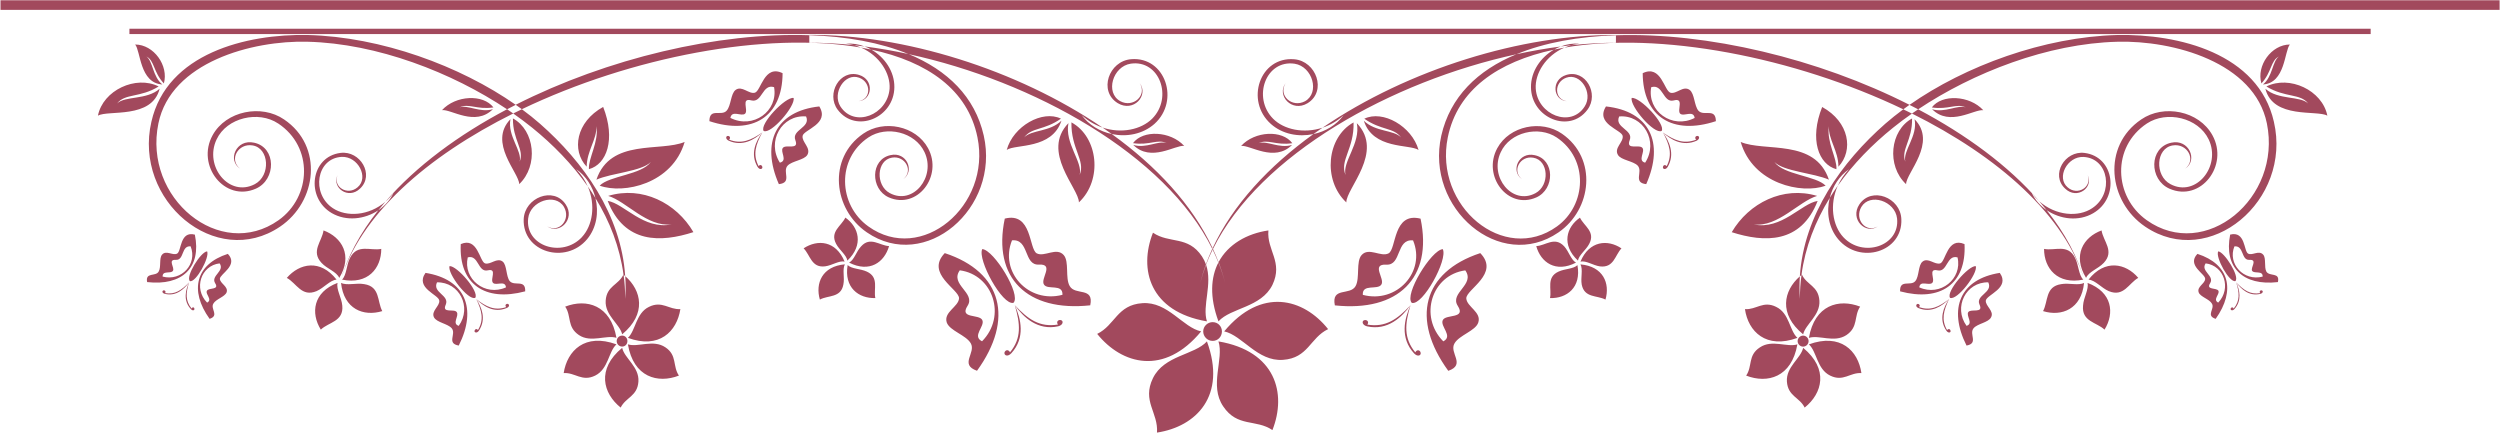 <svg version="1.2" xmlns="http://www.w3.org/2000/svg" viewBox="0 0 4970 860" width="4970" height="860"><style>.a{fill:#a2495d}</style><path fill-rule="evenodd" class="a" d="m2271.2 602.7c50.6-3.5 80.4 48.6 116.7 56.1-73.5 88.9-157.5 66.1-206.7 5 35.8-17.4 39.3-57.7 89.9-61.1zm20.9 149c22.4-45.7 82.5-45.7 107.3-73 39.7 108.3-21.4 169.4-99.3 181.3 2.9-39.8-30.3-62.6-8-108.3zm130.2-73c113.7 19.3 136.1 103.3 107.3 176.3-32.8-22.3-69.6-4.9-97.9-47.2-28.3-41.7 2-93.9-9.4-129.1zm128.1 36.7c-50.7 3.5-80.5-48.7-116.7-56.6 73.5-88.4 157.5-66.1 206.6-4.5-36.2 17.4-39.2 57.6-89.9 61.1zm-128.1-76.5c-17.9-48.5-15.4-87.6-0.1-117.1 5.4 13.5 9.9 27.2 13.5 41.1q-5.4-21.2-13.2-41.7c18.9-35.6 56.5-56.9 99.1-63.1-3.5 39.7 29.8 62.6 8 108.3-22.4 45.2-82.5 45.2-107.3 72.5zm-22.9 0c-113.7-19.4-136.1-103.3-107.3-176.3 32.8 22.3 69.6 5.4 97.4 47.1 3.4 5.2 6 10.5 7.9 15.9q-6.7 18.4-11.4 37.3 4.8-18.5 11.7-36.6c13.2 38.6-8.2 81.8 1.7 112.6zm11.4 1.5c10.5 0 18.4 8.5 18.4 18.4 0 10.4-7.9 18.9-18.4 18.9-10.4 0-18.8-8.5-18.8-18.9 0-9.9 8.4-18.4 18.8-18.4zm1730.3-32.8c1-16.4 11.9-32.3 8.9-45.2 49.2 18.4 54.2 60.1 33.8 92.9-15.9-14.9-45.7-15.9-42.7-47.7zm51.2-28.8c-14.9-6.5-26.9-21.9-40.3-22.9 32.3-41.2 74-32.8 98.9-3.5-18.9 10.5-28.8 38.8-58.6 26.4zm-10-56.2c-11.4 12-29.8 17.4-35.2 29.8-27.4-44.7-5.5-80.9 30.8-94.3 3.4 21.8 26.3 41.2 4.4 64.5zm-57.1-9.9c7.4 14.4 6.9 33.8 16.4 43.2-51.2 10.4-78-22.3-78-61.1 21.4 4.5 47.2-10.9 61.6 17.9zm-27.8 52.2c15.9-3 34.3 3.4 45.7-2.5-5 52.1-44.7 67.5-81.5 56.1 10.5-19.4 4-48.7 35.8-53.6zm-461.5-314q0 0.1 0 0.1 0 0 0-0.1zm0 0.1c-4.9 31.8 16.4 63.5 14.9 85.4-35.3-9.5-54.2-59.1-28.3-123.7 54.1 29.8 62.6 86.4 32.3 118.7 0-31.8-20.3-54.1-18.9-80.4zm0 106.2c-30.3-13.4-90.4-16.4-108.3-35.2 17.9 25.8 82.9 27.3 101.8 47.2-47.7 17.3-144.5-3.5-168.9-87 47.7 20.4 147.6-7.4 175.4 75zm-22.4 42.3c-33.2 85.4-105.8 82.9-170.8 62.1 34.2-58.2 102.3-92.4 169.8-72.1-36.2 10.5-77.9 62.6-126.1 56.7 55.6 11.4 94.8-41.8 127.1-46.7zm-61.1 359.1c-2-29.3 27.8-46.2 32.3-67.1 51.2 42.3 38.3 90.5 3 118.8-9.9-20.4-33.3-22.4-35.3-51.7zm86-11.9c-26.4-12.9-26.4-47.7-42.3-62.1 62.6-22.8 97.9 12.4 104.4 57.1-22.9-1.5-35.8 17.9-62.1 5zm-42.3-75c11.5-65.6 59.6-78.5 101.9-62.1-12.9 18.9-3 40.2-27.4 56.6-24.3 15.9-54.1-1-74.5 5.5zm20.9-74c2 29.3-27.8 46.7-32.3 67-49.2-40.5-39.2-86.6-6.6-115.3-0.9 14.7-0.9 29.6 0.1 44.8 0-16.2 1.1-32 3.2-47.5q0.4-0.4 0.8-0.7c10 20.9 32.8 22.4 34.8 51.7zm-86 12.4c26.4 12.4 26.4 47.2 42.3 61.6-62.1 22.8-97.9-12.4-104.3-57.1 22.8 1.4 36.2-17.4 62.1-4.5zm42.2 74.5c-11.4 65.6-59.6 78.5-101.8 62.1 12.9-18.9 2.9-40.2 27.3-56.1 24.3-16.4 54.1 0.5 74.5-6zm1053.6-454.6c-19.8-11.9-107.8 7.5-123.2-53.6 25.4 22.8 69.1 13.9 85 29.3-15.4-20.4-45.7-10.9-83-33.8 45.7-22.8 111.3 7.5 121.2 58.1zm-74.5-141.5c-10.9 12.4-8.9 77-53.6 79.4 19.3-14.9 18.8-46.7 31.8-55.6-16.4 7.9-14 30.8-34.8 53.6-10.4-35.2 19.9-77.4 56.6-77.4zm-967.7 578.7c6 0 10.9 5 10.9 10.9 0 6-4.9 11-10.9 11-5.9 0-10.9-5-10.9-11 0-5.9 5-10.9 10.9-10.9zm683.6-421.8c-70.6 46.7-66.1 145.6-0.5 192.3 116.2 82.5 269.2-43.7 238.9-192.3-24.8-121.7-186.3-165.4-297.1-162.4-138.5 3.4-286.9 61.3-396.2 134.3q-8.5-4.5-17.2-8.8c110.7-77.6 267.6-135.1 412.9-138.9 122.2-2.5 280.7 36.7 311.5 172.4 36.3 156.4-128.1 295-255.8 208.6-73.5-49.7-86.5-159.9-8-213.1 44.7-30.8 114.8-17.4 141.6 31.3 33.3 60.1-23.3 133.6-85.4 106.3-40.8-17.9-40.8-82 3.5-91.4 35.2-8 53.6 34.8 27.8 51.6 22.8-17.8 3.9-51.1-24.9-46.2-33.7 5.5-36.2 60.2-4.4 77 50.6 26.9 101.3-35.7 76-88.9-20.9-43.7-83.5-57.6-122.7-31.8zm-504.8 8.5c-41.1 33.1-79.1 71.7-109.8 115.2 5.2-11.5 12.6-22.7 22.4-32.8-19.5 13.3-32.7 34.2-38.4 57-28.6 46.3-48.8 97.6-56.3 153.4q-1.6 1.3-3.2 2.7c8-122.5 83.5-227.6 169.9-303.5 11.2-9.7 23.1-19.3 35.7-28.6q8.7 4.2 17.3 8.5c-13.2 9.1-25.7 18.5-37.6 28.1zm-98.8 217.6c38.8 41.7 112.8 17.8 106.8-37.3-4-34.8-54.1-51.2-71-22.8-14.4 24.3 8.9 52.6 32.8 38.7-24.4 16.9-56.2-14.4-36.8-43.7 24.3-36.3 82-13.9 83.5 29.3 2.9 65.6-83 90.9-125.7 39.7-19-22.8-23.7-53.9-16.6-82.1q7.6-12.3 16-24.2c-16.9 37.5-10.6 79.2 11 102.4zm-569.8-198.2c-35.8-23.9-92.9-11-111.3 29.3-23.3 49.1 22.9 106.3 69.1 81.4 28.8-15.4 26.3-65.5-4.5-70.5-26.3-4.5-43.2 26.3-22.3 42.7-23.4-15.9-7-55.1 25.3-47.7 40.2 8.5 40.2 67.6 3 84-56.2 24.8-107.8-42.2-77.5-97.9 24.3-44.7 87.9-57.1 128.6-28.8 71.1 49.2 59.7 150.5-6.9 196.2-116.3 80-265.3-47.7-233-192.2 17.5-77.1 72-130.1 149.4-162 29.6-6.5 59.1-11.6 88-15.4-4.5 1.7-9 3.8-13.2 6.3-111.7 23.9-192.1 79.7-211.3 174.6-27.8 136.6 111.8 252.8 217.1 176.8 59.1-42.7 63.1-134.1-0.5-176.8zm117.7-188.3v-14.9c181.2-5.9 401.4 45.9 583.6 138.3q-6.3 4.4-12.3 8.9c-217.4-104.2-485.1-155.4-673.7-122.6q6.6-2.9 13.8-4.8c30.3-3.2 60-4.9 88.6-4.9zm588.5 140.7q6-4.2 12.3-8.4c95.5 50.5 179.5 112.2 240.6 182.6-5.3-4.8-10.2-10.2-14.7-16.4 6.5 14 17 25.7 29.6 34.3 36 45.2 62.5 93.8 76.7 145-38.1-134.7-174.5-252.3-344.5-337.1zm358.4 188.1c43.7-28.8 33.3-99.3-17.4-101.8-32.3-1.5-54.6 41.2-31.3 60.6 19.4 16.9 48.7-0.5 39.7-24.3 12 24.8-21.3 49.1-44.7 26.8-29.8-27.3-1-76 38.3-71.1 60.1 7.5 70.5 89 17.4 119.8-28.8 16.9-65.6 12.4-92.6-6q-7.2-9.1-14.9-17.9c32.8 29.3 78.5 32.3 105.5 13.9zm-216.6-194.7c-17.9-2.5-66.6 33.3-101.8-2 25.8 8 50.6-9.4 67-3.5-18.4-8.9-33.8 5-67.5 0 19.8-26.8 75-24.3 102.3 5.5zm-141.6 16.4c1 43.2-22.8 62.1-13.4 85.9-5.5-21.3 25.3-51.2 18.4-84.4 45.7 46.7-16.9 106.8-16.9 129.1-39.3-36.7-31.8-106.8 11.9-130.6zm-588.7-165.4c-74.3 2.4-142 14.6-197.8 37.7-248.1 53.9-510.3 199.2-603.3 387.1q-0.3-0.8-0.7-1.5c40.2-86.3 111.8-163.1 200.3-226.8 23.7-5 45.7-17.9 60.1-37.5-12.8 11.7-27.1 19.8-41.8 24.7 170.6-116.4 397.3-185.7 583.2-184.2zm-814.9 456.2q-0.1-0.4-0.3-0.7 5.7-15.6 12.7-30.8 0.4 0.7 0.7 1.4-7.3 14.9-13.1 30.1zm293.3-282.9c1.5 52.7-28.3 75.5-15.9 104.4-6.9-25.9 30.3-62.6 22.4-102.9 55.1 57.2-21.4 129.7-20.9 157.5-47.7-44.7-38.7-130.1 14.4-159zm129.2 54.7c-17.9-11.9-90.4-0.5-108.8-58.1 23.3 22.8 59.6 17.8 74 33.2-14.9-20.3-39.2-13.4-73-37.2 36.7-17.9 94.4 14.9 107.8 62.1zm48.2 197.2c10.4 20.9-39.8 112.8-61.6 106.8-15.9-15.9 38.7-105.3 61.6-106.8zm-64.1 111.3c-17.4 24.3-45.7 51.1-86.4 42.2-10.5-2.5-11-11.4-5-12.4 5-1 9.4 3.5 5.5 8.9 36.2 6 59.6-10.4 85.9-38.7q0 0 0 0zm0 0c-11.4 37.2-13.9 65.5 9.4 93.9 3-6 9-5 10.5 0 2 5.9-5.5 9.9-12.9 2-28.3-30.8-19.4-68.6-7-95.9q0 0 0 0zm110.8-13.4c1 16.8 30.8 27.3 23.8 48.1-5.4 16.4-37.7 24.9-47.2 41.3-11.4 18.9 23.4 42.2-12.4 54.6-74.5-102.3-51.2-196.2 63.6-234 39.7 40.8-28.3 72.1-27.8 90zm-45.7 85.4c20.3-10.4-7-29.8-1-42.2 5.9-12.4 46.7-2 29.8-28.3-16.9-25.9 35.3-42.3 14.9-70.6-66.6 9-92.9 91.4-43.7 141.1zm-45.2-243.9c24.8 118.2-44.7 185.8-170.4 172.4-7.5-37.3 30.3-18.9 41.2-38.3 9-15.9 0.5-48.7 11.9-61.6 14.4-16.4 38.3 4.5 53.7-3.5 15.9-8.4 8.4-82.9 63.6-69zm-14.9 43.2c-34.3-3.5-22.4 50.2-53.2 48.2-31.3-1.5-2 28.3-9.9 39.7-7.5 11.5-38.3-2.4-36.8 20.4 67.6 17.9 125.7-46.2 99.9-108.3zm434.6-283.2c16.4-2.4 68.1 52.2 59.6 65.6-14.9 7.5-63.5-49.2-59.6-65.6zm62.1 68.6c12.5 17.4 24.4 42.7 9.5 68.5-4 6.5-10 4.5-9.5 0.5 0.5-3.9 4-5.9 7.5-2 11.9-23.3 5.5-42.7-7.5-67zm66.1 14.4c-3.5-3.5-1.5-7.5 2.5-7.5 4 0 5.4 6-1.5 9.5-27.3 12.4-51.7-2-67.1-16.4 22.4 15.9 41.3 23.8 66.1 14.4zm-51.2-93.4c12 3.5 25.4-14.9 38.3-5.5 9.9 7.5 8.9 31.3 17.4 41.3 10.9 11.9 34.3-6.5 34.7 20.8-85.9 28.3-145-8.4-145.5-95.4 36.7-17.8 42.7 35.3 55.1 38.8zm48.2 50.2c-2.5-16.4-21.3-2-28.8-8.5-6.9-6.9 8.9-32.3-12.9-26.3-21.4 5.5-20.9-33.8-44.7-26.3-8.5 47.7 41.7 83.9 86.4 61.1zm-176.3-22.9c86.4 9.4 116.7 71.5 80 154.5-26.9-3-6-24.8-16.9-36.8-9-9.4-33.3-10.9-39.3-21.3-8.4-13.9 11.4-25.3 9.4-37.8-2.4-12.4-55.1-23.8-33.2-58.6zm78 111.8q0 0 0 0 0 0 0 0zm-0.1 0c27.4-42.2-3.9-95.9-51.6-91.9-10.5 22.3 29.3 26.3 20.8 47.2-7.9 20.8 19.4 7.4 25.4 15.4 5.9 7.4-10.4 25.3 5.4 29.3zm657.3 205.6c4.5 14.9-37.3 69.1-51.2 63.1-8.4-12.4 36.3-64.1 51.2-63.1zm-53.2 65.6c-13.9 13.9-35.2 28.3-60.6 17.9-6.4-2.5-5.4-7.9-1.4-8.4 2.9 0 5.4 3.4 2.4 6.4 22.9 8 39.8-0.5 59.6-15.9q0 0 0 0zm0.1 0c-11 22.9-15.9 40.8-4 61.6 3-3.5 6.4-2 6.9 1.5 1 3.5-4.4 5.5-8.4-0.5-15.4-22.8-5.5-46.2 5.4-62.6q0 0 0.1 0zm73 3c-1 10.9 17.4 20.9 10.4 33.3-5 10.4-27.3 12.4-34.8 21.8-9.4 11.5 10.5 29.8-13.9 34.3-37.2-74-12.4-132.1 66.1-144.5 21.3 30.3-26.3 43.2-27.8 55.1zm-38.3 50.2c14.4-4.5-1.5-19.9 3.5-27.4 5.5-7.4 30.8 3.5 22.3-14.9-8.4-18.8 27.4-23.8 17.4-44.2-44.2-1-70 49.2-43.2 86.5zm-4-162.5c4 79.5-48.2 115.3-128.1 93.9-1-24.8 21.3-9.4 30.3-20.4 7.9-9.4 5.4-31.7 14.4-38.7 10.9-8.9 24.3 7 35.2 3.5 11-4 14-53.2 48.2-38.3zm-13.9 26.4c-21.8-6-19.9 30.3-39.7 25.8-19.9-4.5-4 17.9-10.5 24.8-6.4 6.5-24.3-5.9-25.8 9 41.7 18.8 86-16.9 76-59.6zm518.2-12c12.4 1 43.2 50.2 34.2 59.1-11.9 3.5-40.2-47.2-34.2-59.1zm35.7 61.6c7 14.9 11.9 36.3-3.5 53.2-3.9 4.4-8.4 2-7.4-1 1-3 4.5-3.5 6 0 12.9-15.9 11.4-31.8 4.9-52.2zm47.7 21.4c-2-3.5 0-6 3-5.5 3.5 1 3 5.5-2.5 7-22.8 5.4-38.2-9.5-48.2-22.9 14.9 15.4 27.8 24.9 47.7 21.4zm-23.8-78.5c8.4 4.5 21.3-7.5 29.8 2 6.4 6.9 1.5 24.8 6.4 33.8 6.5 10.4 27.4 0.5 22.9 20.8-69.1 8-107.8-28.8-94.9-94.4 30.8-7.9 26.8 33.3 35.8 37.8zm28.8 45.7q0 0 0 0 0 0 0 0zm-20.9-11.4c-4-6 11.9-22.9-5.5-21.9-16.8 1-10.4-28.8-29.8-26.8-13.9 34.7 18.4 70 56.2 60.1 0.5-12.9-16.4-5-20.9-11.4zm-93.4 15.9c0.5-10-37.3-26.9-15.4-49.7 63.6 20.4 76.5 72.5 36.3 129.2-20.4-6.5-1-19.9-7.5-30.3-4.9-9-23.3-13.5-26.3-22.4-4-11.4 12.9-17.4 12.9-26.8zm25.9 47.2c26.8-27.9 11.9-73.6-24.9-78-10.9 15.4 17.9 24.3 9 39.2-9.5 14.4 12.9 8.5 16.4 15.4 2.9 7-12 17.4-0.5 23.4zm-1780.5-347.8q-9.3 6.3-18.3 12.8c-29.5 6.2-61.6 0.2-84.5-20.2-51.7-46.2-21.9-134.1 46.2-128.6 44.2 3.4 65.6 63.5 26.8 87.4-31.3 18.9-62.1-15.4-43.7-39.8-15.4 24.4 12.9 49.7 38.7 35.8 29.8-16.9 14.9-69-20.8-74.5-57.2-8.4-84.5 67.1-42.8 109.3 21.5 21.7 61 30.2 98.4 17.8zm494.5-163.9q-10.5 1.1-21.1 2.5c11.7-4.5 24.2-6.5 36.8-5.5q-8.1 1-15.7 3zm-34.3 8.7q10.1-2.1 20.6-3.9c-36.9 15.8-59 51.3-57 81.7 3.4 52.1 70 78.5 97.3 35.2 17.4-26.8-8.4-67.5-36.7-57.1-24.4 8.9-24.4 42.7 1 46.7-27.4-2-31.8-42.7-1-52.2 38.2-11.9 66 37.3 42.2 69.1-35.8 48.2-111.8 16.4-112.3-44.7-0.3-31.4 19.2-59.5 45.9-74.8zm-520.3 186.1c-33.3 4.9-48.7-9-67.1 0 16.4-6 40.8 11.4 66.6 3.4-35.3 35.3-83.9-0.4-101.3 2 27.3-29.8 81.9-32.3 101.8-5.4zm622.5 310.9c-16.9-8.9-41.8-2.9-47.2-29.8-2.5-13.9 2.9-29.8-2.5-40.2 45.2 4 59.1 37.7 49.7 70zm-11-66c-13.9-2-27.3-12-38.7-9.5 17.4-41.7 54.1-44.7 81.5-26.3-12.9 13.4-14.9 39.2-42.8 35.8zm-21.3-44.8c-6.5 12.5-20.4 21.9-22.4 33.3-33.3-31.3-23.3-66.5 4-85.4 8 16.9 31.3 27.8 18.4 52.1zm-49.7 5c9.4 10.4 13.4 26.8 23.4 32.3-40.3 20.9-70.1-0.5-79-32.8 18.8-1 36.7-19.9 55.6 0.5zm-11.4 50.2c12.9-6 29.3-5 37.7-12.9 8 44.7-21.3 66.5-54.6 65.5 4-17.8-8-41.2 16.9-52.6zm-2460.5 115.3c-20.4-32.8-15.4-74.5 33.3-92.9-3 12.9 7.9 28.8 9.4 45.2 3 31.8-27.3 32.8-42.7 47.7zm-67.6-102.8c25.3-29.3 66.6-37.8 98.9 3.4-13 1-24.9 16.4-39.8 22.9-29.8 12.4-39.7-15.9-59.1-26.3zm73-94.4c36.3 13.4 58.7 49.7 31.3 94.4-5.4-12.5-24.3-17.9-35.2-29.8-21.9-23.4 1-42.8 3.9-64.6zm114.8 36.7c0 38.8-26.8 71.6-78 61.1 9.4-9.4 8.4-28.8 15.9-43.2 14.9-28.8 40.7-13.4 62.1-17.9zm2 123.7c-37.3 11.4-76.5-4-82-56.1 11.9 5.9 30.3-0.5 46.2 2.5 31.8 4.9 25.4 34.2 35.8 53.6zm425.7-367.6c1 26.3-18.9 48.7-19.4 80.5-30.3-32.3-21.3-88.9 32.8-118.8 25.4 64.6 7 114.3-28.3 123.7-1.5-21.8 19.9-53.6 14.9-85.4zm175.4 31.3c-24.4 83.4-121.2 104.3-168.9 86.9 18.9-19.8 83.4-21.3 101.8-47.2-17.9 18.9-78 21.9-108.3 35.3 27.8-82.5 127.2-54.7 175.4-75zm-153 117.2c32.3 5 71.5 58.2 127.1 46.7-48.6 6-90.4-46.2-126.1-56.6 67.5-20.4 135.6 13.9 169.4 72-64.6 20.9-137.1 23.4-170.4-62.1zm61.1 359.2c-2 29.3-25.3 31.3-35.3 51.7-35.3-28.4-48.2-76.5 3-118.8 4.5 20.9 34.3 37.8 32.3 67.1zm-86-11.9c-26.3 12.9-39.7-6.5-62.6-5 7-44.7 42.3-80 104.9-57.1-15.9 14.4-15.9 49.1-42.3 62.1zm-32.2-80.5c-24.4-16.4-14.5-37.8-27.4-56.6 42.3-16.4 90.4-3.5 101.9 62-20.4-6.4-50.7 10.5-74.5-5.4zm53.1-68.6c2-29.3 25.3-30.8 35.3-51.6q0.1 0.1 0.3 0.2c2.1 15.6 3.2 31.6 3.2 48 1.1-15.3 1.1-30.4 0.1-45.2 32.5 28.6 42.8 74.9-6.1 115.7-4.5-20.4-34.8-37.8-32.8-67.1zm86 12.5c26.3-13 39.7 5.9 62.5 4.4-6.9 44.7-42.2 80-104.3 57.2 15.4-14.5 15.9-49.2 41.8-61.6zm32.7 80.4c23.9 15.9 14 37.3 26.9 56.2-41.8 16.3-90.4 3.4-101.4-62.1 20.4 6.4 50.2-10.5 74.5 5.9zm-1007.4-518.6c-36.8 22.9-67.1 13.4-82.5 33.8 15.4-15.4 59.1-6.5 84.5-29.3-15.4 61.1-102.9 41.7-122.7 53.6 9.9-50.6 75.5-80.9 120.7-58.1zm10.4-5.9q0 0 0-0.1 0 0 0 0.1zm-34.8-53.7c13 8.9 12.5 40.7 31.8 55.6-45.2-2.4-43.2-67-54.1-79.4 37.2 0 67 42.2 57.1 77.4-21.3-22.8-18.4-45.7-34.8-53.6zm945.9 554.9c6 0 10.4 4.9 10.4 10.9 0 6-4.4 10.9-10.4 10.9-6 0-10.9-4.9-10.9-10.9 0-6 4.9-10.9 10.9-10.9zm-684.1-421.8c-38.7-25.8-101.8-11.9-122.2 31.8-25.3 53.2 24.9 115.8 76 88.9 31.8-16.8 28.9-71.5-4.4-77-28.8-4.9-47.7 28.4-24.9 46.2-25.8-16.8-7.9-59.6 27.9-51.6 44.2 9.4 44.2 73.5 3.4 91.4-62.1 27.3-119.2-46.2-85.9-106.3 26.8-48.7 97.4-62.1 142.1-31.3 78.5 53.1 65.6 163.4-8 213.1-127.6 86.4-292.1-52.1-255.8-208.6 30.8-135.7 188.8-174.9 311-172.4 145.7 3.8 302.6 61.3 413.3 138.8q-8.6 4.4-17.2 8.9c-109.4-73.1-258.1-130.9-396.6-134.3-110.3-3-271.7 40.7-296.6 162.4-30.8 148.6 122.7 274.7 239 192.3 65.5-46.7 69.5-145.6-1-192.3zm520.6 0.5c86.4 75.8 161.4 180.8 169.5 303.1q-1.6-1.4-3.3-2.8c-7.5-55.4-27.5-106.3-55.8-152.3-5.6-23-18.9-44.2-38.4-57.6 10.3 10.5 17.9 22.2 23.1 34.3-30.8-44.1-69.1-83.2-110.5-116.7-11.9-9.6-24.5-19-37.7-28.3q8.6-4.2 17.2-8.4c12.7 9.3 24.7 18.9 35.9 28.7zm83.4 225.5c21.4-22.8 27.8-63.7 11.7-100.8q8 11.4 15.3 23.3c6.9 28.1 2.3 58.8-16.5 81.5-42.7 51.2-128.7 25.9-126.2-39.7 2-43.2 59.6-65.6 83.5-29.3 19.8 29.3-12.5 60.6-36.8 43.7 24.3 13.9 47.7-14.4 33.3-38.8-16.9-28.3-67.1-11.9-71.1 22.9-6.4 55.1 67.6 79 106.8 37.3zm569.8-198.3c-64 42.7-60.1 134.1-0.5 176.9 105.4 76 245-40.3 217.1-176.9-19.2-94.8-99.5-150.6-211.2-174.5-4.2-2.5-8.6-4.6-13.2-6.3 28.8 3.7 58 8.8 87.5 15.2 77.4 32 131.9 85 149.4 162.1 32.7 144.6-116.3 272.3-232.5 192.3-66.6-45.7-78.5-147-7-196.2 40.7-28.3 104.3-15.9 128.7 28.8 30.3 55.6-21.4 122.7-78 97.9-36.8-16.4-36.8-75.5 3.5-84 32.2-7.4 48.6 31.8 25.3 47.7 20.9-16.4 3.5-47.2-22.4-42.7-30.8 4.9-33.2 55.1-4.4 70.5 46.2 24.9 92.4-32.3 69-81.5-18.9-40.2-75.5-53.1-111.3-29.3zm-689.1-56q-6-4.4-12.3-8.8c182.4-92.4 402.6-144.3 583.7-138.3v14.9c28.7 0 58.4 1.7 88.8 4.9q7.2 2 13.7 4.8c-188.6-32.8-456.4 18.4-673.9 122.5zm-29.4 0.1q6.2 4.1 12.2 8.4c-170.2 84.8-306.7 202.3-344.8 337.2 14.1-51.1 40.6-99.5 76.4-144.6 13-8.7 23.8-20.5 30.4-34.7-4.9 6.7-10.4 12.5-16.2 17.6 61.3-71 145.9-133.2 242-183.9zm-242 183.9q-7.3 8.5-14.2 17.1c-27 18-63.5 22.2-92.3 5.5-52.7-30.8-42.2-112.3 17.4-119.7 39.2-5 68 43.7 38.7 71-23.3 22.4-56.6-2-44.7-26.8-9.4 23.8 19.9 41.2 39.7 24.3 23.4-19.3 1-62.1-31.3-60.6-50.6 2.5-61.1 73.1-17.8 101.9 26.9 18.1 71.8 15.5 104.5-12.7zm214.9-187.5c-33.8 4.9-49.2-9-67.6 0 16.4-6 41.3 11.4 66.6 3.4-35.3 35.3-83.5-0.5-101.3 2 27.3-29.8 81.9-32.3 102.3-5.4zm51.2 152.5c0-22.4-62.6-82.5-17.4-129.2-6.5 33.3 23.8 63.1 18.3 84.5 10-23.9-13.9-42.8-13.4-86 43.7 23.9 51.2 93.9 12.5 130.7zm1378.4 127.2q-0.3 0.7-0.6 1.4c-93.1-188-355.5-333.3-603.7-387.1-55.7-23-123.3-35.2-197.4-37.6v-0.5c185.9-1.5 412.3 67.8 582.9 184.1-14.6-4.9-28.7-13-41.4-24.7 14.3 19.7 36.2 32.5 59.8 37.6 88.5 63.7 160.1 140.5 200.4 226.8zm0.1 2.8q0.3-0.7 0.6-1.3 6.1 13 11.1 26.3-0.2 0.3-0.3 0.6-5.2-12.9-11.4-25.6zm-265.8-93.8c0-27.8-76-100.3-20.8-157.5-8 40.3 28.8 77 22.3 102.9 11.9-28.8-17.4-51.7-16.4-104.4 53.2 28.9 62.6 114.3 14.9 159zm-35.7-166.4c-33.8 23.8-58.2 16.9-73.1 37.3 14.4-15.4 50.7-10.5 74.1-33.3-18.9 57.6-91 46.2-108.8 58.1 12.9-47.2 71-80 107.8-62.1zm-94.4 366.1c-21.9 6-72.1-85.9-62.1-106.8 23.3 1.5 78 90.9 62.1 106.8zm2.5 4.5c26.3 28.3 49.6 44.7 85.9 38.7-4-5.4 0.5-9.9 5.5-8.9 5.9 1 5.4 9.9-5 12.4-40.7 9-69.1-17.9-86.4-42.2q0 0 0 0.1 0-0.1-0.1-0.1zm0.1 0.1c12.4 27.3 21.3 65-7 95.8-7.5 7.9-14.9 4-13.4-2 2-5 7.9-6 10.9 0 23.3-28.3 20.4-56.6 9.5-93.8zm-139.2-103.4c114.8 37.7 138.2 131.6 64.1 233.9-35.7-12.4-1.5-35.7-12.4-54.6-9.4-16.4-41.7-24.8-47.7-41.2-6.9-20.9 23.4-31.3 24.4-48.2 0.5-17.9-67.6-49.2-28.4-89.9zm74.1 175.3c49.2-49.7 22.3-132.1-44.2-141.1-20.4 28.3 32.2 44.7 15.4 70.6-16.9 26.3 23.3 15.9 29.3 28.3 5.9 12.4-21.4 31.8-0.5 42.2zm108.8-174.8c15.4 7.9 39.2-13 53.6 3.4 11.4 13 2.5 45.7 11.9 61.6 11 19.4 48.7 1 40.8 38.3-125.2 13.4-194.8-54.1-169.9-172.4 54.6-13.9 47.7 60.6 63.6 69.1zm51.1 82.4c1-22.8-29.3-8.9-36.7-20.3-8-11.5 21.3-41.3-10-39.8-30.8 2-18.9-51.6-53.6-48.2-25.4 62.1 32.3 126.2 100.3 108.3zm-594.1-325.8c-8.5-13.5 43.2-68.1 59.6-65.6 4 16.4-45.2 73-59.6 65.6zm-10 70c3-4 7-2 7.5 2 0.5 4-5.5 6-9.5-0.5-15.4-25.8-3.4-51.2 9.5-68.6-13.4 24.4-19.4 43.8-7.5 67.1zm7.5-67.1c-15.9 14.5-39.8 28.9-67.1 16.4-6.9-3.4-5.4-9.4-1.5-9.4 4 0 6 4 2.5 7.5 24.4 9.4 43.2 1.4 66.1-14.5zm40.2-117.7c-0.5 86.9-59.6 123.7-145.5 95.4 0-27.3 23.8-9 34.3-20.9 8.9-9.9 7.9-33.8 17.8-41.2 12.5-9.4 26.4 8.9 38.3 5.5 12.4-3.5 18.4-56.7 55.1-38.8zm-103.8 88.9c45.2 22.9 95.4-13.4 86.9-61.1-23.8-7.4-23.3 31.8-45.2 26.3-21.3-5.9-5.4 19.4-12.4 26.4-7.4 6.4-26.3-8-29.3 8.4zm143.6 35.8c-2 12.4 17.4 23.8 9.4 37.8-6.5 10.4-30.3 11.9-39.2 21.3-11 11.9 9.9 33.8-17.4 36.8-36.3-83-6-145.1 80.4-154.5 21.4 34.7-31.3 46.2-33.2 58.6zm-45.2 53.2c16.3-4 0-21.9 5.9-29.3 6-8 32.8 5.4 24.9-15.4-8-20.9 31.3-24.9 21.3-47.2-48.2-4-79 49.6-52.1 91.9zm-605.6 268.7c-13.9 6-55.6-48.2-51.2-63.1 14.9-1 59.6 50.7 51.2 63.1zm2 2.5c19.9 15.4 36.7 23.8 59.6 15.9-3-3-1-6.5 2.5-6.5 3.9 0.5 4.9 6-2 8.5-25.4 10.4-46.2-4-60.1-17.9zm0 0c10.9 16.4 20.3 39.8 5.4 62.6-3.9 6-9.4 4-8.9 0.5 1-3.5 4.5-5 6.9-1.5 12.5-20.8 7.5-38.7-3.4-61.6zm-100.9-52.1c78.5 12.4 103.4 70.5 66.1 144.5-24.8-4.4-4.5-22.8-13.9-34.3-8-9.4-29.8-11.4-35.3-21.8-6.4-12.4 11.9-22.4 10.5-33.3-1-11.9-48.7-24.8-27.4-55.1zm22.9 18.8c-9.9 20.4 25.3 25.4 17.4 44.3-8.5 18.3 16.9 7.4 21.8 14.9 5.5 7.4-10.4 22.8 4 27.3 26.8-37.3 1-87.4-43.2-86.5zm95.4-37.7c10.9 3.5 23.8-12.4 35.2-3.5 8.5 6.9 6.5 29.3 13.9 38.7 9.5 11 31.8-4.4 30.8 20.4-79.9 21.4-132.1-14.4-128.1-93.9 33.7-14.9 37.2 34.3 48.2 38.3zm41.7 47.7c-1.5-14.9-19.9-2.5-25.8-9-6.5-6.9 9.4-29.3-10.5-24.8-19.8 4.5-17.9-31.8-39.7-25.8-9.9 42.7 34.3 78.4 76 59.6zm-628.4-12.4c-9-9 21.3-58.2 34.3-59.2 5.4 12-22.4 62.6-34.3 59.2zm3.5 54.6c1.4-3.5 4.9-3 5.4 0 1 3-3 5.5-6.9 1-15.9-16.9-10.5-38.3-3.5-53.2-6.5 20.4-8 36.3 5 52.2zm-5-52.2c-10 13.5-25.9 28.4-48.2 22.9-6-1.5-6-6-2.5-7 2.5-0.5 5 2 3 5.5 19.9 3.5 32.8-6 47.7-21.4zm11.4-94.8c13.4 65.5-25.3 102.3-94.9 94.3-3.9-20.3 16.9-10.4 22.9-20.8 5.4-9 0.5-26.8 6.9-33.8 8-9.4 21.4 2.5 29.8-2 9-4.5 5-45.7 35.3-37.7zm-8.4 23.3c-18.9-2-12.4 27.8-29.3 26.8-17.4-1-1.5 15.9-6 21.9-4 6.4-20.9-1.5-20.4 11.4 37.8 9.9 69.6-25.3 55.7-60.1zm58.1 64.6c0.5 9.4 17.4 15.4 13.4 26.8-3.5 9-21.4 13.4-26.3 22.4-6.5 10.4 12.4 23.8-7.5 30.3-40.7-56.6-27.3-108.8 36.3-129.2 21.8 22.9-15.9 39.8-15.9 49.7zm-25.3 47.2c11.4-6-4-16.4-0.5-23.4 3.4-6.9 25.8-0.9 16.3-15.4-8.9-14.9 19.9-23.8 9-39.2-37.3 4.5-52.2 50.2-24.9 78zm1798.5-335.1q-9.1-6.5-18.4-12.9c37.3 12.6 76.9 4.1 98.7-17.7 41.8-42.2 14.4-117.7-42.7-109.3-35.8 5.5-51.2 57.7-20.9 74.5 25.4 14 54.2-11.4 38.8-35.7 18.4 24.3-12.4 58.6-43.7 39.7-38.8-23.8-17.9-83.9 26.8-87.4 67.6-5.5 97.4 82.4 46.2 128.6-23.2 20.5-55.3 26.5-84.8 20.2zm-441.8-90.2c2-30.3-20.1-65.8-56.9-81.7q10.4 1.8 20.6 4c26.6 15.3 46.1 43.4 45.8 74.7-0.5 61.1-76.5 92.9-112.8 44.7-23.4-31.7 4.5-80.9 42.7-69 30.8 9.4 26.3 50.2-1 52.2 25.4-4 25.4-37.8 1-46.7-28.3-10.5-54.1 30.3-37.2 57.1 27.8 43.2 93.8 16.9 97.8-35.3zm-49.5-83.9q-10.7-1.4-21.2-2.5-7.5-2.1-15.7-3c12.6-1 25.1 1 36.9 5.5zm533.4 192.2c19.8-26.8 74.5-24.3 101.8 5.5-17.4-2.5-66.1 33.3-101.3-2 25.8 7.9 50.1-9.5 66.5-3.5-18.4-8.9-33.8 5-67 0zm-622.5 311c-9.4-32.3 4.5-66.1 49.7-70.1-5.5 10.5 0 26.4-3 40.3-4.9 26.8-30.3 20.8-46.7 29.8zm-32.3-101.9c27.9-18.3 64.1-15.4 81.5 26.4-10.9-2.5-24.3 7.4-38.7 9.4-27.4 3.5-29.4-22.3-42.8-35.8zm83-61.1c26.8 18.9 36.8 54.2 4 85.5-2-11.4-15.9-20.9-22.4-33.3-12.9-24.3 10.4-35.3 18.4-52.2zm86.9 56.7c-9.4 32.3-38.7 53.6-79.5 32.8 10.5-5.5 14-21.9 23.9-32.3 18.4-20.4 36.7-1.5 55.6-0.5zm-27.3 103.3c-33.3 1-62.6-20.9-55.1-65.6 8.4 8 25.3 7 38.2 13 24.9 11.4 12.9 34.7 16.9 52.6zm-1482.9-535.4h4455.6v10.6h-4455.6zm-256.3-56.6h4968.2v19.1h-4968.2z"/></svg>